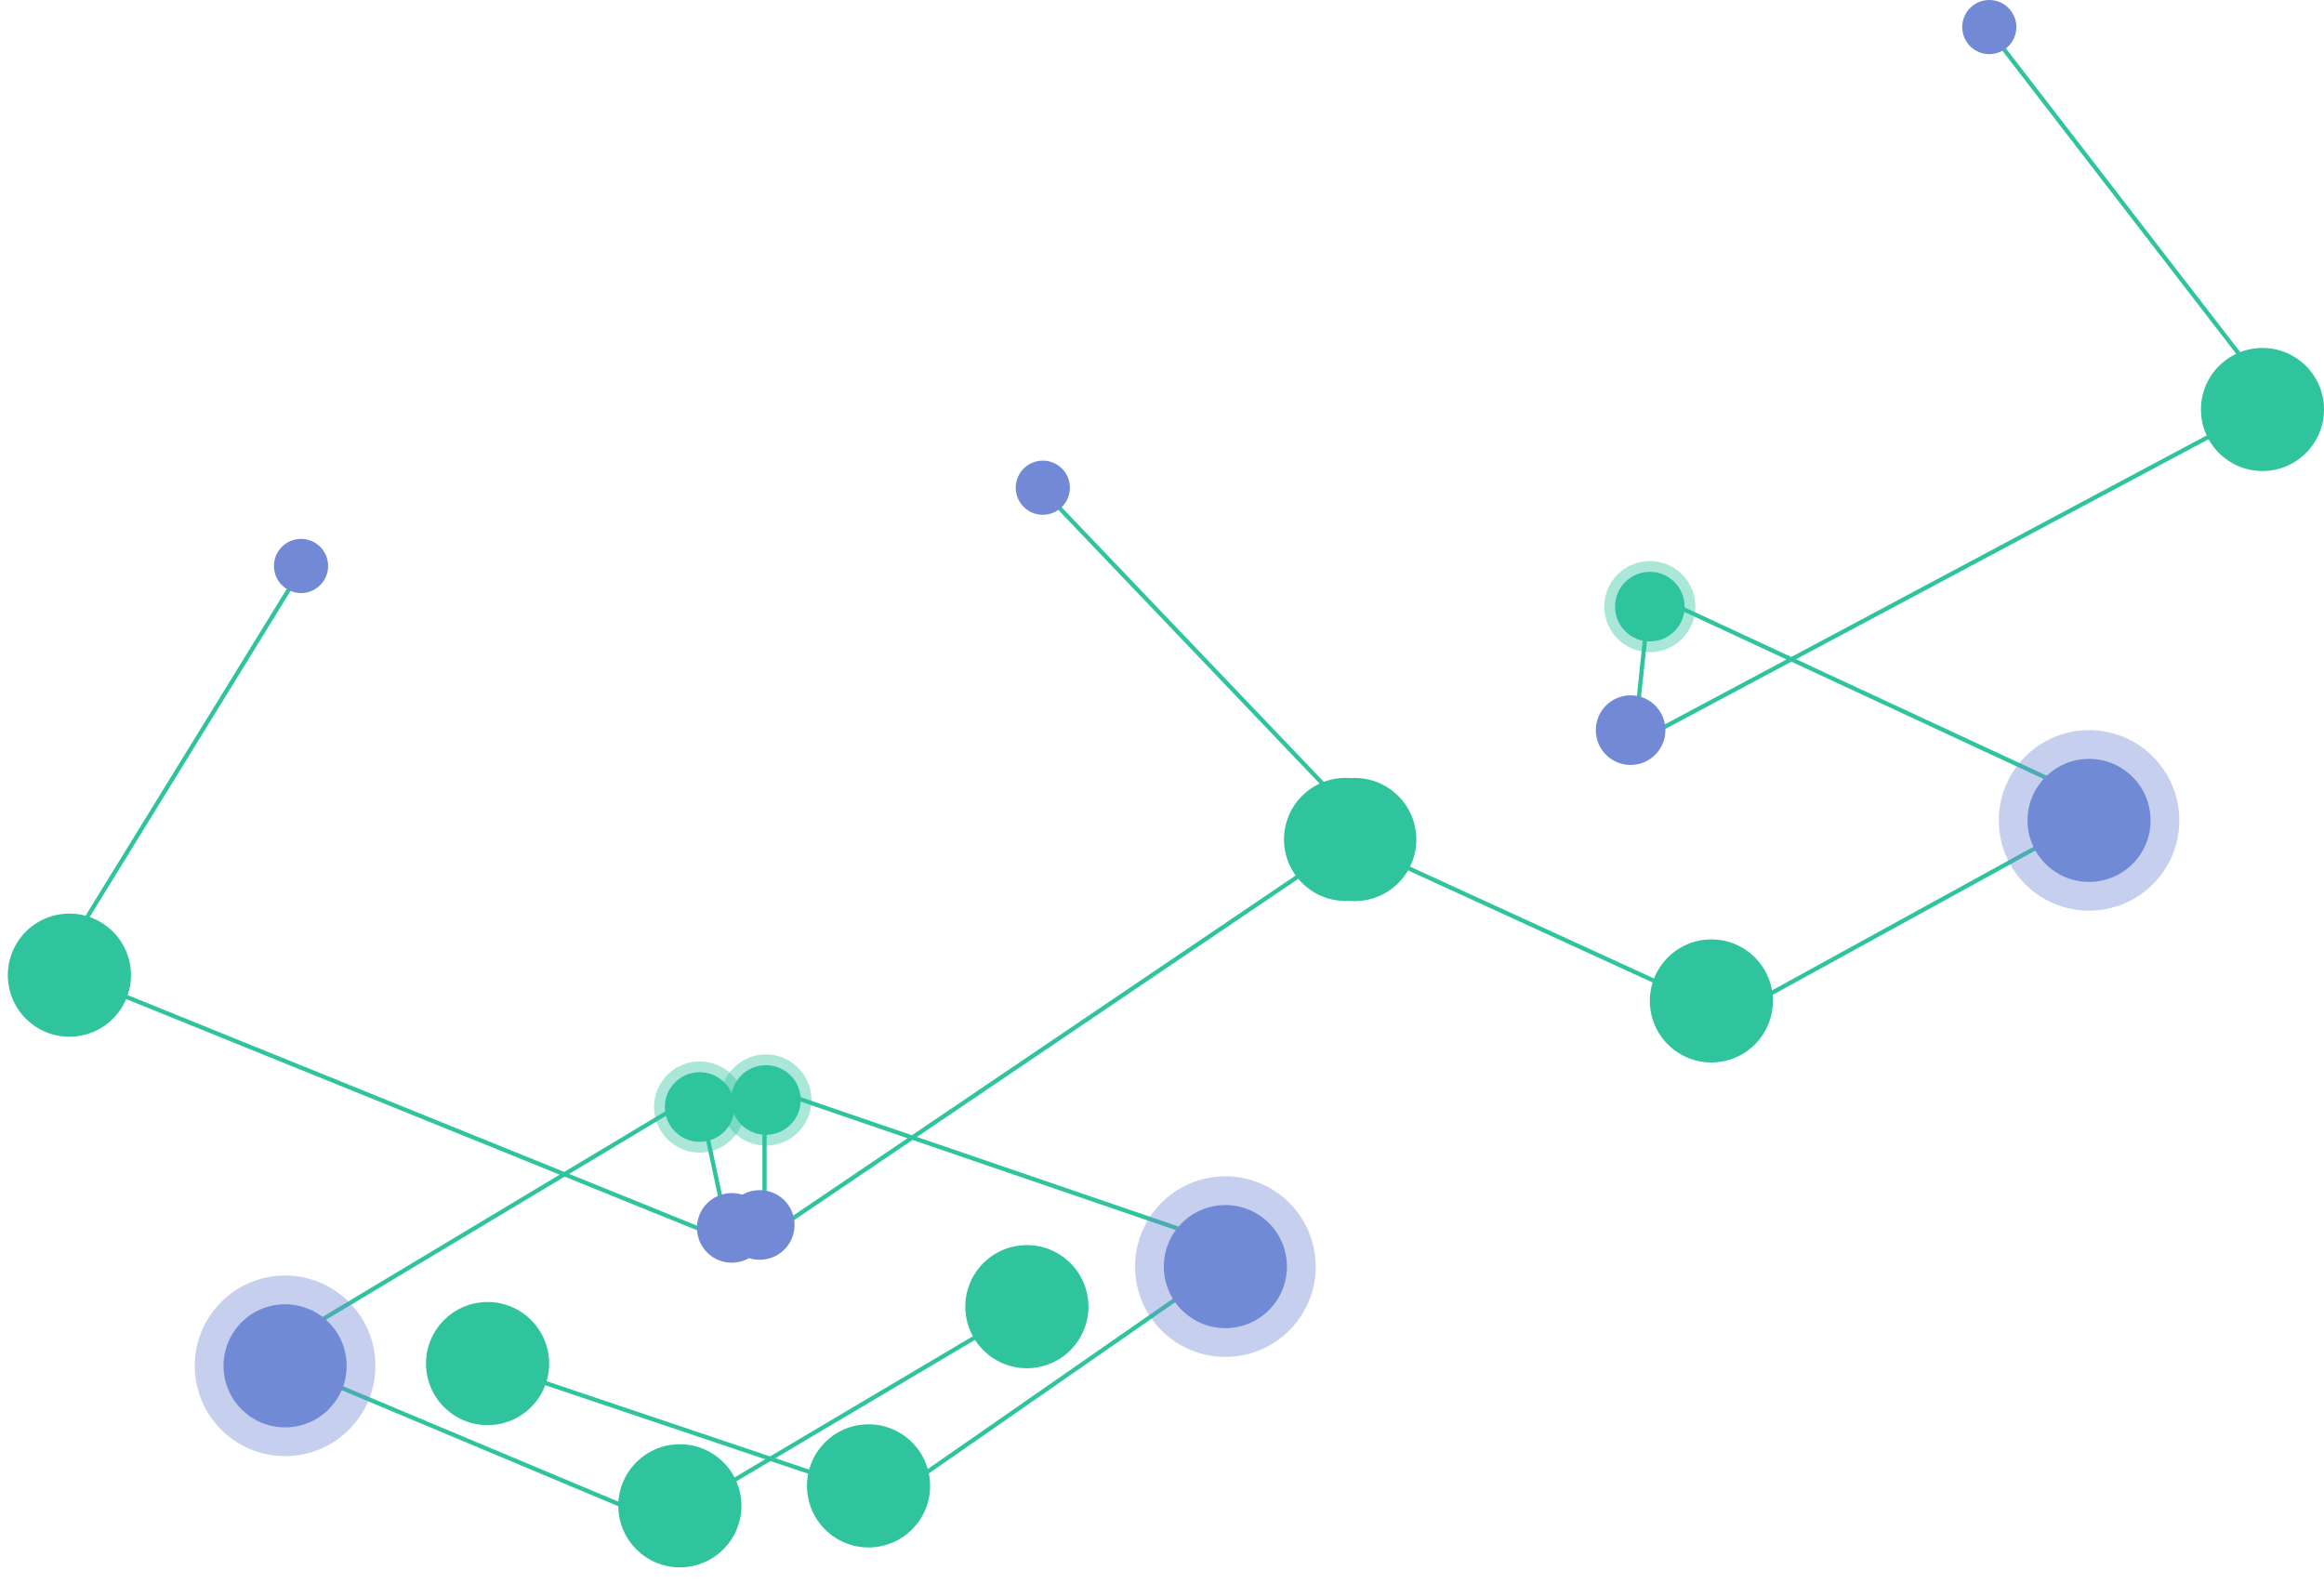 <svg xmlns="http://www.w3.org/2000/svg" width="774.829" height="527.664" viewBox="0 0 774.829 527.664"><g transform="translate(-441.905 -137)"><g transform="matrix(0.995, -0.105, 0.105, 0.995, -336.245, 54.293)"><path d="M878.665,632.782l128.255,58.8,126.518-69.5L980.115,550.813l-5.269,49.895L1188.68,486.662l-96.225-124.737" fill="none" stroke="#2fc49e" stroke-miterlimit="10" stroke-width="1.419"/><circle cx="20.515" cy="20.515" r="20.515" transform="translate(858.15 612.267)" fill="#2fc49e"/><circle cx="20.515" cy="20.515" r="20.515" transform="translate(1163.854 468.919)" fill="#2fc49e"/><circle cx="20.515" cy="20.515" r="20.515" transform="translate(980.115 666.122)" fill="#2fc49e"/><circle cx="20.515" cy="20.515" r="20.515" transform="translate(1106.039 605.932)" fill="#728ad6"/><circle cx="9.025" cy="9.025" r="9.025" transform="translate(1084.266 352.9)" fill="#728ad6"/><circle cx="11.604" cy="11.604" r="11.604" transform="translate(962.099 584.748)" fill="#728ad6"/><circle cx="11.604" cy="11.604" r="11.604" transform="translate(968.511 543.565)" fill="#2fc49e"/><circle cx="30.095" cy="30.095" r="30.095" transform="translate(1096.459 596.351)" fill="#728ad6" opacity="0.4"/><circle cx="15.196" cy="15.196" r="15.196" transform="translate(964.919 539.972)" fill="#2fc49e" opacity="0.4"/><path d="M1059.369,632.782l-128.255,58.8-126.518-69.5,153.324-71.278,5.269,49.895L749.354,486.662,845.58,361.926" fill="none" stroke="#2fc49e" stroke-miterlimit="10" stroke-width="1.419"/><circle cx="20.515" cy="20.515" r="20.515" transform="translate(1038.854 612.267)" fill="#2fc49e"/><circle cx="20.515" cy="20.515" r="20.515" transform="translate(733.15 468.919)" fill="#2fc49e"/><circle cx="20.515" cy="20.515" r="20.515" transform="translate(916.889 666.122)" fill="#2fc49e"/><circle cx="20.515" cy="20.515" r="20.515" transform="translate(790.965 605.932)" fill="#728ad6"/><circle cx="9.025" cy="9.025" r="9.025" transform="translate(835.717 352.9)" fill="#728ad6"/><circle cx="11.604" cy="11.604" r="11.604" transform="translate(952.728 584.748)" fill="#728ad6"/><circle cx="11.604" cy="11.604" r="11.604" transform="translate(946.315 543.565)" fill="#2fc49e"/><circle cx="30.095" cy="30.095" r="30.095" transform="translate(781.384 596.351)" fill="#728ad6" opacity="0.4"/><circle cx="15.196" cy="15.196" r="15.196" transform="translate(942.723 539.972)" fill="#2fc49e" opacity="0.4"/></g><g transform="translate(116.825 13.206)"><path d="M773.69,403.676l128.255,58.8,126.518-69.5L875.14,321.707,869.87,371.6,1083.7,257.556,987.479,132.82" fill="none" stroke="#2fc49e" stroke-miterlimit="10" stroke-width="1.419"/><circle cx="20.515" cy="20.515" r="20.515" transform="translate(753.175 383.161)" fill="#2fc49e"/><circle cx="20.515" cy="20.515" r="20.515" transform="translate(1058.879 239.813)" fill="#2fc49e"/><circle cx="20.515" cy="20.515" r="20.515" transform="translate(875.14 437.016)" fill="#2fc49e"/><circle cx="20.515" cy="20.515" r="20.515" transform="translate(1001.064 376.825)" fill="#728ad6"/><circle cx="9.025" cy="9.025" r="9.025" transform="translate(979.291 123.794)" fill="#728ad6"/><circle cx="11.604" cy="11.604" r="11.604" transform="translate(857.124 355.641)" fill="#728ad6"/><circle cx="11.604" cy="11.604" r="11.604" transform="translate(863.536 314.459)" fill="#2fc49e"/><circle cx="30.095" cy="30.095" r="30.095" transform="translate(991.484 367.245)" fill="#728ad6" opacity="0.4"/><circle cx="15.196" cy="15.196" r="15.196" transform="translate(859.944 310.866)" fill="#2fc49e" opacity="0.4"/></g></g></svg>
